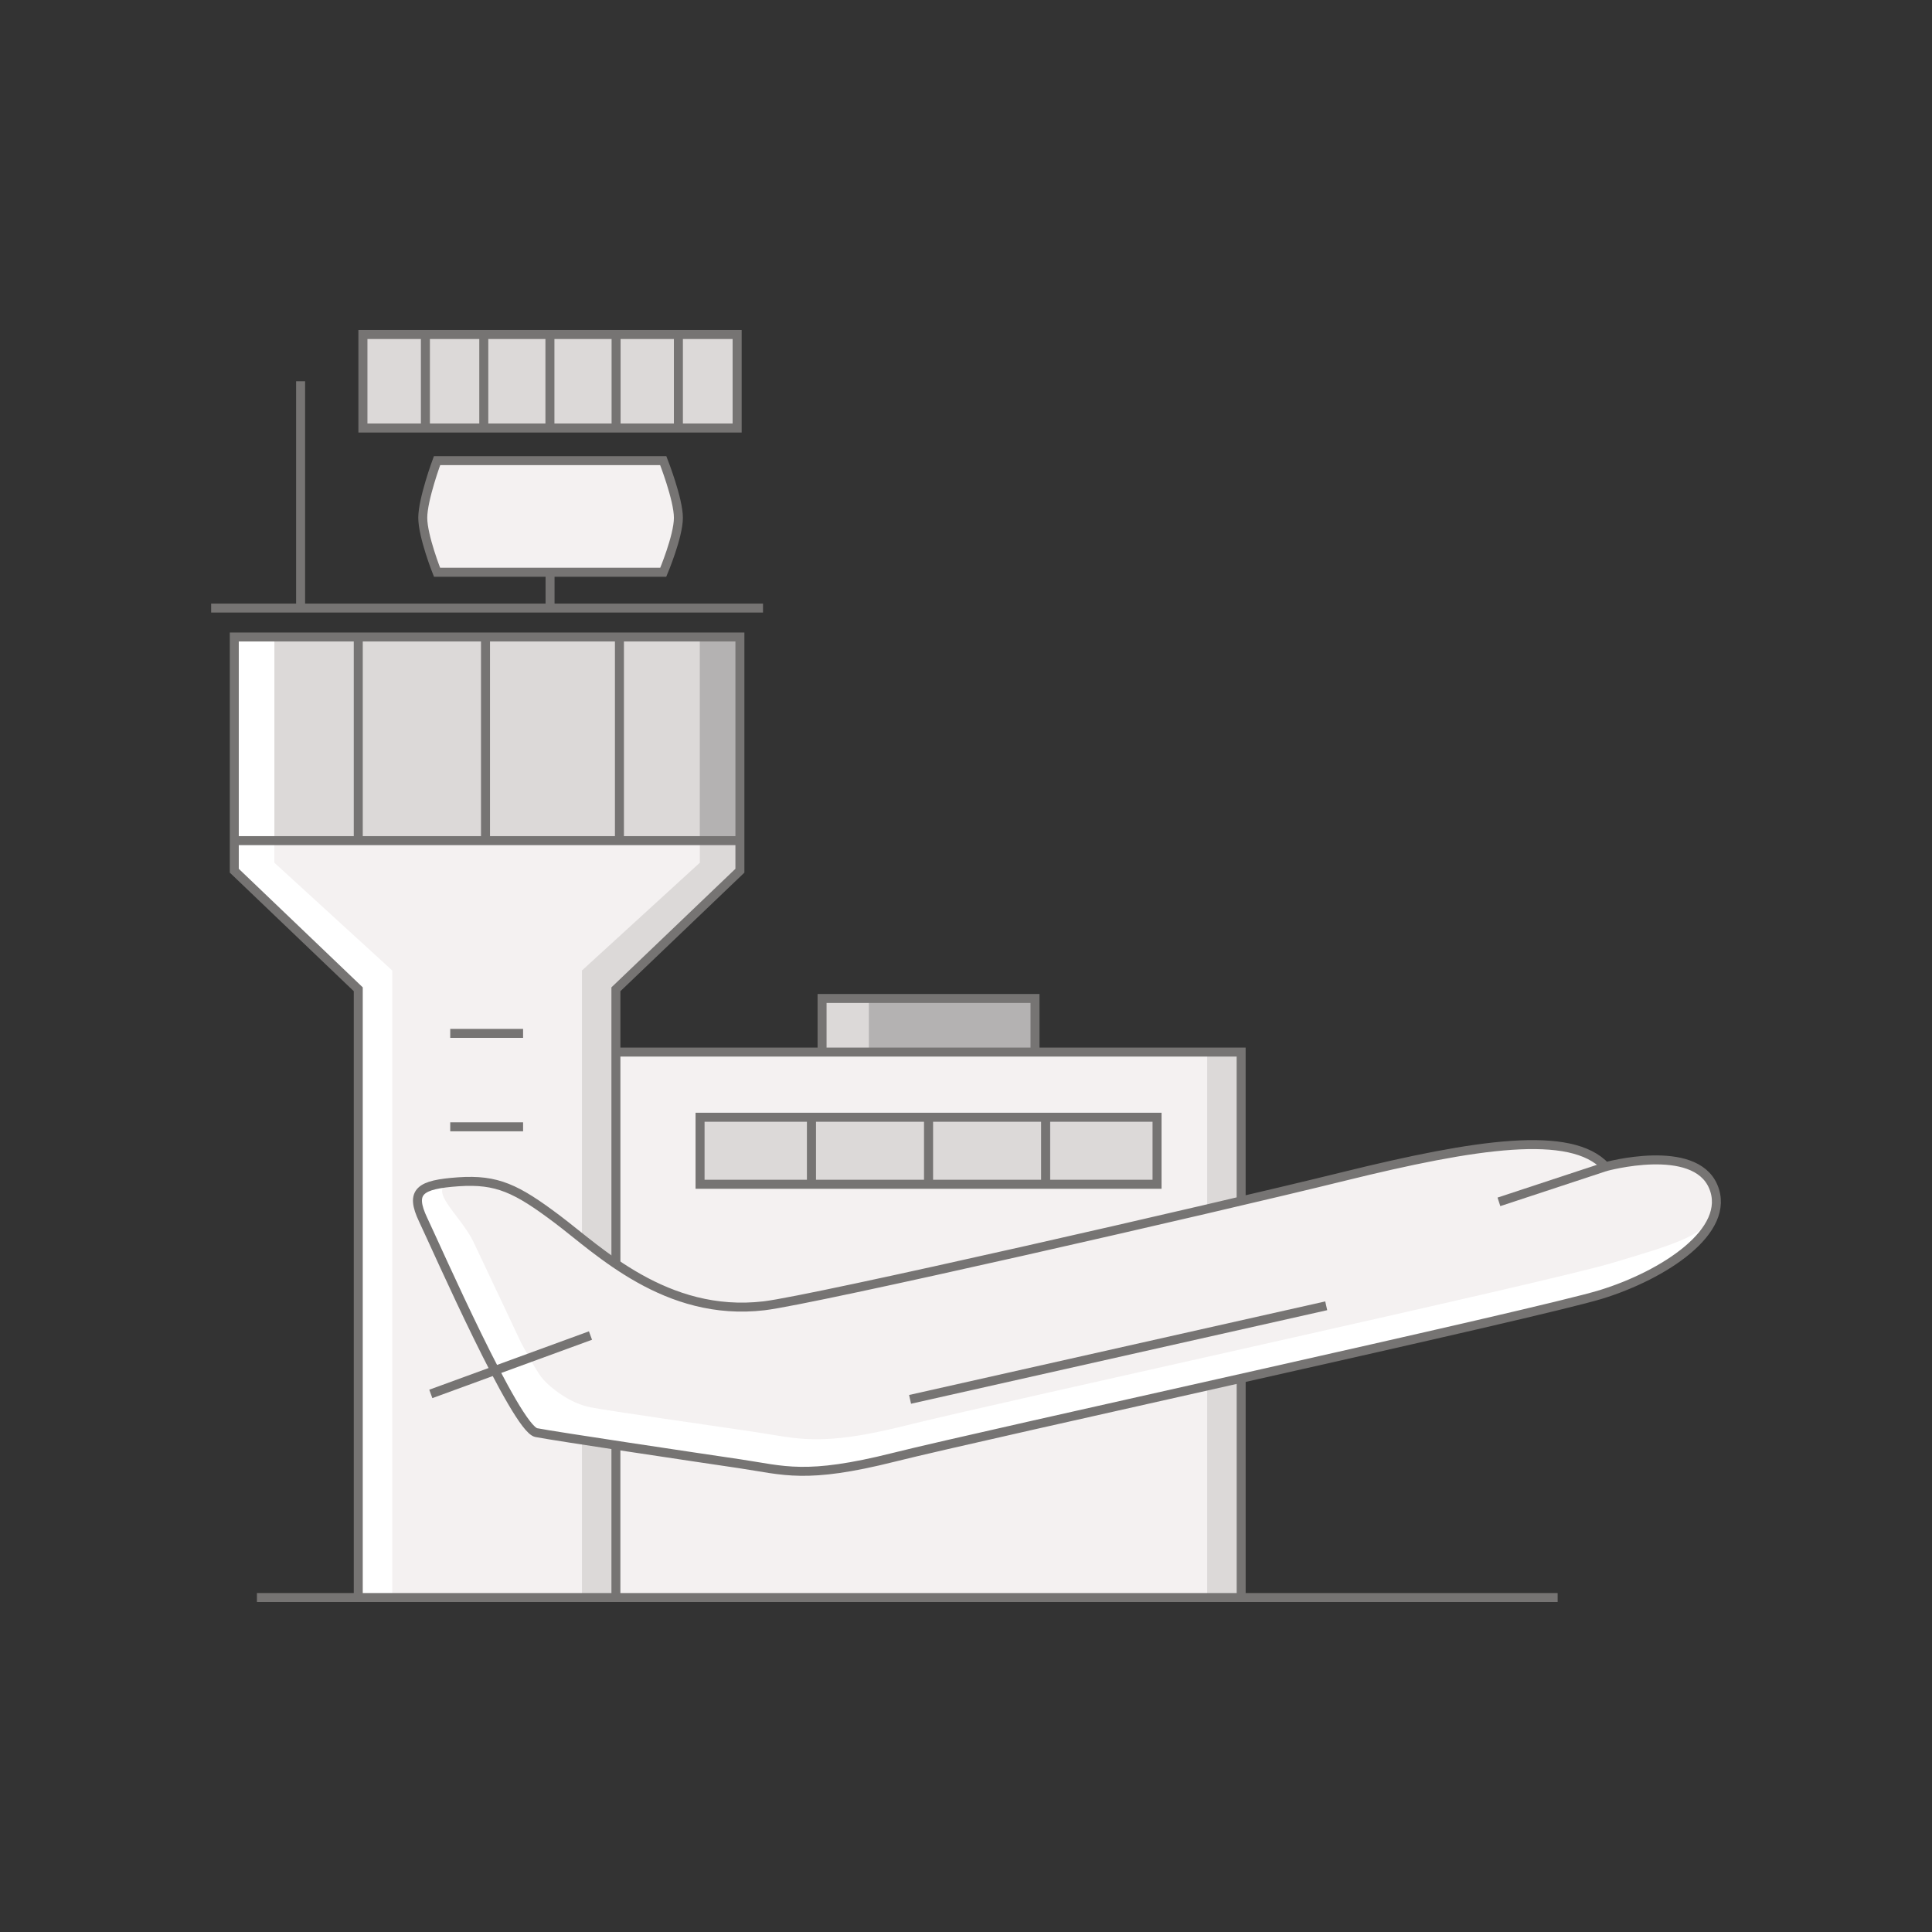 <?xml version="1.0" encoding="UTF-8" standalone="no"?>
<!-- Created with Inkscape (http://www.inkscape.org/) -->

<svg
   width="480"
   height="480"
   viewBox="0 0 480 480"
   version="1.1"
   id="svg8"
   inkscape:version="1.1 (c68e22c387, 2021-05-23)"
   sodipodi:docname="icon_aviation.svg"
   xmlns:inkscape="http://www.inkscape.org/namespaces/inkscape"
   xmlns:sodipodi="http://sodipodi.sourceforge.net/DTD/sodipodi-0.dtd"
   xmlns="http://www.w3.org/2000/svg"
   xmlns:svg="http://www.w3.org/2000/svg"
   xmlns:rdf="http://www.w3.org/1999/02/22-rdf-syntax-ns#"
   xmlns:cc="http://creativecommons.org/ns#"
   xmlns:dc="http://purl.org/dc/elements/1.1/">
  <rect x="0" y="0" width="480" height="480" fill="#333333" stroke="none"/>
  <defs
     id="defs2">
    <inkscape:path-effect
       effect="bspline"
       id="path-effect23538"
       is_visible="true"
       lpeversion="1"
       weight="33.333"
       steps="3"
       helper_size="0"
       apply_no_weight="true"
       apply_with_weight="true"
       only_selected="false" />
  </defs>
  <sodipodi:namedview
     id="base"
     pagecolor="#e5e5e5"
     bordercolor="#666666"
     borderopacity="0"
     inkscape:pageopacity="0"
     inkscape:pageshadow="2"
     inkscape:zoom="0.70710678"
     inkscape:cx="-9.8994949"
     inkscape:cy="301.22749"
     inkscape:document-units="px"
     inkscape:current-layer="layer1"
     showgrid="false"
     fit-margin-top="0"
     fit-margin-left="0"
     fit-margin-right="0"
     fit-margin-bottom="0"
     inkscape:showpageshadow="false"
     borderlayer="true"
     inkscape:window-width="1920"
     inkscape:window-height="1001"
     inkscape:window-x="-9"
     inkscape:window-y="-9"
     inkscape:window-maximized="1"
     inkscape:pagecheckerboard="0"
     scale-x="1"
     showborder="false"
     inkscape:snap-page="true"
     showguides="true"
     inkscape:guide-bbox="true">
    <sodipodi:guide
       position="0,342"
       orientation="1,0"
       id="guide824" />
    <sodipodi:guide
       position="480,480"
       orientation="1,0"
       id="guide826" />
    <sodipodi:guide
       position="373,512"
       orientation="0,-1"
       id="guide828" />
    <sodipodi:guide
       position="480,0"
       orientation="0,-1"
       id="guide830" />
    <sodipodi:guide
       position="386.989,83.096"
       orientation="0,-1"
       id="guide2760" />
  </sodipodi:namedview>
  <g
     inkscape:label="Background"
     inkscape:groupmode="layer"
     id="layer1"
     transform="translate(146.844,4.36)"
     style="display:inline">
    <g
       id="g2678"
       transform="translate(-19.666,-11.561)">
      <rect
         x="-68.969"
         y="165.461"
         width="125.613"
         height="50.594"
         style="clip-rule:evenodd;fill:#dcd9d8;fill-rule:evenodd;stroke-linecap:round;stroke-linejoin:round;stroke-miterlimit:10"
         id="rect926" />
      <rect
         x="46.681"
         y="165.461"
         width="9.963"
         height="50.594"
         style="clip-rule:evenodd;fill:#b4b2b2;fill-opacity:1;fill-rule:evenodd;stroke-linecap:round;stroke-linejoin:round;stroke-miterlimit:10"
         id="rect6056" />
      <rect
         x="25.843"
         y="268.586"
         width="155.338"
         height="135.519"
         style="clip-rule:evenodd;fill:#f4f1f1;fill-rule:evenodd;stroke-linecap:round;stroke-linejoin:round;stroke-miterlimit:10"
         id="rect930" />
      <rect
         style="clip-rule:evenodd;fill:#dcd9d8;fill-opacity:1;fill-rule:evenodd;stroke-width:4.224px;stroke-linecap:round;stroke-linejoin:round;stroke-miterlimit:1.5;-inkscape-stroke:none;stop-color:#000000"
         id="rect3400"
         width="8.437"
         height="135.519"
         x="172.744"
         y="268.586" />
      <path
         d="m 25.843,404.104 v -151.118 l 30.807,-29.457 v -7.475 h -125.619 v 7.475 l 30.8,29.457 v 151.118 z"
         style="clip-rule:evenodd;fill:#f4f1f1;fill-rule:evenodd;stroke-linecap:round;stroke-linejoin:round;stroke-miterlimit:10"
         id="path922" />
      <path
         d="m -29.725,404.104 v -155.787 l -29.294,-26.781 v -5.482 h -9.95 v 7.475 l 30.794,29.457 v 151.118 z"
         style="clip-rule:evenodd;fill:#ffffff;fill-opacity:1;fill-rule:evenodd;stroke-linecap:round;stroke-linejoin:round;stroke-miterlimit:10"
         id="path1112" />
      <path
         d="m 17.406,404.104 v -155.787 l 29.294,-26.781 v -5.482 h 9.95 v 7.475 l -30.794,29.457 v 151.118 z"
         style="clip-rule:evenodd;fill:#dcd9d8;fill-rule:evenodd;stroke-linecap:round;stroke-linejoin:round;stroke-miterlimit:10"
         id="path924" />
      <rect
         x="-68.969"
         y="165.461"
         width="9.963"
         height="50.594"
         style="clip-rule:evenodd;fill:#ffffff;fill-rule:evenodd;stroke-linecap:round;stroke-linejoin:round;stroke-miterlimit:10"
         id="rect928" />
      <rect
         x="77.068"
         y="255.267"
         width="52.906"
         height="13.319"
         style="clip-rule:evenodd;fill:#b4b2b2;fill-rule:evenodd;stroke-linecap:round;stroke-linejoin:round;stroke-miterlimit:10"
         id="rect932" />
      <rect
         x="77.068"
         y="255.267"
         width="11.619"
         height="13.319"
         style="clip-rule:evenodd;fill:#dcd9d8;fill-rule:evenodd;stroke-linecap:round;stroke-linejoin:round;stroke-miterlimit:10"
         id="rect934" />
      <path
         d="m -7.919,339.011 c 0,0 -10.694,-21.557 -14.1,-28.713 -3.419,-7.15 -0.856,-8.812 8.744,-9.481 9.593,-0.663 14.425,1.669 24.581,9.319 10.162,7.65 26.969,24.362 51.35,21.487 12.275,-1.444 111.1,-24.019 144.025,-32.137 32.919,-8.113 56.519,-11.669 65.037,-2.425 0,0 22.063,-6.1 26.75,4.925 4.688,11.018 -12.35,22.037 -27.9,26.818 -15.543,4.782 -153.687,34.932 -175.65,40.457 -21.968,5.518 -27.293,3.243 -38.268,1.618 -10.982,-1.618 -45.563,-6.775 -50.594,-7.75 -5.025,-0.975 -8.538,-12.937 -8.944,-14.406"
         style="clip-rule:evenodd;fill:#ffffff;fill-rule:evenodd;stroke-linecap:round;stroke-linejoin:round;stroke-miterlimit:10"
         id="path936" />
      <path
         d="m 2.231,340.692 c 0,0 -8.344,-17.744 -11.75,-24.888 -3.406,-7.162 -13.356,-14.318 -3.756,-14.993 9.593,-0.657 14.425,1.675 24.581,9.318 10.162,7.65 26.969,24.369 51.35,21.494 12.275,-1.45 111.1,-24.025 144.025,-32.144 32.919,-8.112 56.519,-11.668 65.037,-2.418 0,0 22.063,-6.107 26.75,4.925 4.688,11.012 -9.037,14.068 -24.581,18.843 -15.55,4.782 -153.694,34.932 -175.656,40.45 -21.963,5.532 -27.294,3.25 -38.269,1.632 -10.975,-1.632 -35.412,-5.094 -40.437,-6.069 -5.038,-0.969 -9.844,-4.738 -11.869,-7.069 -1.625,-1.869 -5.425,-9.081 -5.425,-9.081"
         style="clip-rule:evenodd;fill:#f4f1f1;fill-rule:evenodd;stroke-linecap:round;stroke-linejoin:round;stroke-miterlimit:10"
         id="path938" />
      <rect
         x="46.75"
         y="284.779"
         width="113.537"
         height="16.65"
         style="clip-rule:evenodd;fill:#dcd9d8;fill-rule:evenodd;stroke-linecap:round;stroke-linejoin:round;stroke-miterlimit:10"
         id="rect940" />
      <path
         d="m -38.169,165.461 v 50.593"
         style="clip-rule:evenodd;fill:none;fill-rule:nonzero;stroke:#767473;stroke-width:2.235;stroke-linecap:butt;stroke-linejoin:miter;stroke-miterlimit:1.5;stroke-dasharray:none"
         id="path942" />
      <path
         d="m -6.557,165.461 v 50.593"
         style="clip-rule:evenodd;fill:none;fill-rule:nonzero;stroke:#767473;stroke-width:2.235;stroke-linecap:butt;stroke-linejoin:miter;stroke-miterlimit:1.5;stroke-dasharray:none"
         id="path944" />
      <path
         d="m 74.425,284.786 v 16.643"
         style="clip-rule:evenodd;fill:none;fill-rule:nonzero;stroke:#767473;stroke-width:2.255;stroke-linecap:butt;stroke-linejoin:miter;stroke-miterlimit:1.5;stroke-dasharray:none"
         id="path946" />
      <path
         d="m 103.518,284.786 v 16.643"
         style="clip-rule:evenodd;fill:none;fill-rule:nonzero;stroke:#767473;stroke-width:2.255;stroke-linecap:butt;stroke-linejoin:miter;stroke-miterlimit:1.5;stroke-dasharray:none"
         id="path948" />
      <path
         d="m 132.606,284.786 v 16.643"
         style="clip-rule:evenodd;fill:none;fill-rule:nonzero;stroke:#767473;stroke-width:2.255;stroke-linecap:butt;stroke-linejoin:miter;stroke-miterlimit:1.5;stroke-dasharray:none"
         id="path950" />
      <path
         d="m 26.718,165.461 v 50.593"
         style="clip-rule:evenodd;fill:none;fill-rule:nonzero;stroke:#767473;stroke-width:2.235;stroke-linecap:butt;stroke-linejoin:miter;stroke-miterlimit:1.5;stroke-dasharray:none"
         id="path952" />
      <path
         d="m -74.719,158.273 h 137.106"
         style="clip-rule:evenodd;fill:none;fill-rule:nonzero;stroke:#767473;stroke-width:2.23;stroke-linecap:butt;stroke-linejoin:miter;stroke-miterlimit:1.5;stroke-dasharray:none"
         id="path954" />
      <path
         d="m -52.494,158.273 v -56.356"
         style="clip-rule:evenodd;fill:none;fill-rule:nonzero;stroke:#767473;stroke-width:2.235;stroke-linecap:butt;stroke-linejoin:miter;stroke-miterlimit:1.5;stroke-dasharray:none"
         id="path956" />
      <path
         d="m 9.481,158.273 v -8.894"
         style="clip-rule:evenodd;fill:none;fill-rule:nonzero;stroke:#767473;stroke-width:2.235;stroke-linecap:butt;stroke-linejoin:miter;stroke-miterlimit:1.5;stroke-dasharray:none"
         id="path958" />
      <rect
         x="-37.013"
         y="90.304"
         width="92.975"
         height="23.237"
         style="clip-rule:evenodd;fill:#dcd9d8;fill-rule:evenodd;stroke:#767473;stroke-width:2.245;stroke-linecap:butt;stroke-linejoin:miter;stroke-miterlimit:1.5;stroke-dasharray:none"
         id="rect960" />
      <path
         d="m 37.606,121.648 h -56.206 c 0,0 -3.544,9.575 -3.544,14.194 0,4.619 3.544,13.537 3.544,13.537 h 56.206 c 0,0 3.762,-8.918 3.762,-13.537 0,-4.619 -3.762,-14.194 -3.762,-14.194 z"
         style="clip-rule:evenodd;fill:#f4f1f1;fill-rule:evenodd;stroke:#767473;stroke-width:2.23;stroke-linecap:butt;stroke-linejoin:miter;stroke-miterlimit:1.5;stroke-dasharray:none"
         id="path962" />
      <path
         d="M -21.488,90.304 V 113.542"
         style="clip-rule:evenodd;fill:none;fill-rule:nonzero;stroke:#767473;stroke-width:2.235;stroke-linecap:butt;stroke-linejoin:miter;stroke-miterlimit:1.5;stroke-dasharray:none"
         id="path964" />
      <path
         d="M 41.368,90.304 V 113.542"
         style="clip-rule:evenodd;fill:none;fill-rule:nonzero;stroke:#767473;stroke-width:2.235;stroke-linecap:butt;stroke-linejoin:miter;stroke-miterlimit:1.5;stroke-dasharray:none"
         id="path966" />
      <path
         d="M -6.982,90.304 V 113.542"
         style="clip-rule:evenodd;fill:none;fill-rule:nonzero;stroke:#767473;stroke-width:2.235;stroke-linecap:butt;stroke-linejoin:miter;stroke-miterlimit:1.5;stroke-dasharray:none"
         id="path968" />
      <path
         d="M 25.887,90.304 V 113.542"
         style="clip-rule:evenodd;fill:none;fill-rule:nonzero;stroke:#767473;stroke-width:2.235;stroke-linecap:butt;stroke-linejoin:miter;stroke-miterlimit:1.5;stroke-dasharray:none"
         id="path970" />
      <path
         d="M 9.45,90.304 V 113.542"
         style="clip-rule:evenodd;fill:none;fill-rule:nonzero;stroke:#767473;stroke-width:2.235;stroke-linecap:butt;stroke-linejoin:miter;stroke-miterlimit:1.5;stroke-dasharray:none"
         id="path972" />
      <path
         d="m -38.169,404.104 v -151.118 l -30.8,-29.457 v -58.068 h 125.619 v 58.068 l -30.807,29.457 v 68.243"
         style="clip-rule:evenodd;fill:none;fill-rule:nonzero;stroke:#767473;stroke-width:2.23;stroke-linecap:butt;stroke-linejoin:miter;stroke-miterlimit:1.5;stroke-dasharray:none"
         id="path974" />
      <path
         d="M -63.344,404.104 H 259.812"
         style="clip-rule:evenodd;fill:none;fill-rule:nonzero;stroke:#767473;stroke-width:2.23;stroke-linecap:butt;stroke-linejoin:miter;stroke-miterlimit:1.5;stroke-dasharray:none"
         id="path976" />
      <path
         d="M 25.843,268.586 H 181.181 v 37"
         style="clip-rule:evenodd;fill:none;fill-rule:nonzero;stroke:#767473;stroke-width:2.23;stroke-linecap:butt;stroke-linejoin:miter;stroke-miterlimit:1.5;stroke-dasharray:none"
         id="path978" />
      <path
         d="m 77.062,268.586 v -13.319 h 52.906 v 13.319"
         style="clip-rule:evenodd;fill:none;fill-rule:nonzero;stroke:#767473;stroke-width:2.23;stroke-linecap:butt;stroke-linejoin:miter;stroke-miterlimit:1.5;stroke-dasharray:none"
         id="path980" />
      <path
         d="M -15.319,263.942 H 2.781"
         style="clip-rule:evenodd;fill:none;fill-rule:nonzero;stroke:#767473;stroke-width:2.23;stroke-linecap:butt;stroke-linejoin:miter;stroke-miterlimit:1.5;stroke-dasharray:none"
         id="path982" />
      <path
         d="M -15.319,287.154 H 2.781"
         style="clip-rule:evenodd;fill:none;fill-rule:nonzero;stroke:#767473;stroke-width:2.23;stroke-linecap:butt;stroke-linejoin:miter;stroke-miterlimit:1.5;stroke-dasharray:none"
         id="path984" />
      <path
         d="m 6.056,363.129 c -5.031,-0.975 -24.669,-45.681 -28.075,-52.831 -3.419,-7.156 -0.856,-8.812 8.737,-9.487 9.594,-0.657 14.432,1.675 24.588,9.325 10.162,7.643 26.962,24.362 51.35,21.487 12.275,-1.444 111.1,-24.025 144.025,-32.144 32.912,-8.106 56.519,-11.668 65.037,-2.418 0,0 22.063,-6.107 26.75,4.925 4.688,11.012 -12.35,22.031 -27.906,26.818 -15.537,4.775 -153.687,34.932 -175.644,40.45 -21.968,5.519 -27.293,3.25 -38.268,1.619 -10.982,-1.619 -45.563,-6.775 -50.594,-7.744 z"
         style="clip-rule:evenodd;fill:none;fill-rule:nonzero;stroke:#767473;stroke-width:2.23;stroke-linecap:square;stroke-linejoin:bevel;stroke-miterlimit:1.5;stroke-dasharray:none"
         id="path986" />
      <path
         d="m 98.925,354.867 103.393,-23.244"
         style="clip-rule:evenodd;fill:none;fill-rule:nonzero;stroke:#767473;stroke-width:2.23;stroke-linecap:butt;stroke-linejoin:miter;stroke-miterlimit:1.5;stroke-dasharray:none"
         id="path988" />
      <path
         d="m 181.187,349.648 v 54.456"
         style="clip-rule:evenodd;fill:none;fill-rule:nonzero;stroke:#767473;stroke-width:2.23;stroke-linecap:butt;stroke-linejoin:miter;stroke-miterlimit:1.5;stroke-dasharray:none"
         id="path990" />
      <path
         d="m 25.843,366.267 v 37.837"
         style="clip-rule:evenodd;fill:none;fill-rule:nonzero;stroke:#767473;stroke-width:2.22;stroke-linecap:butt;stroke-linejoin:miter;stroke-miterlimit:1.5;stroke-dasharray:none"
         id="path992" />
      <path
         d="m -20.144,353.517 39.669,-14.506"
         style="clip-rule:evenodd;fill:none;fill-rule:nonzero;stroke:#767473;stroke-width:2.23;stroke-linecap:butt;stroke-linejoin:miter;stroke-miterlimit:1.5;stroke-dasharray:none"
         id="path994" />
      <path
         d="m 245.227,305.798 26.487,-8.737"
         style="clip-rule:evenodd;fill:none;fill-rule:nonzero;stroke:#767473;stroke-width:2.23;stroke-linecap:butt;stroke-linejoin:miter;stroke-miterlimit:1.5;stroke-dasharray:none"
         id="path996" />
      <path
         d="m -68.969,216.054 h 125.619"
         style="clip-rule:evenodd;fill:none;fill-rule:nonzero;stroke:#767473;stroke-width:2.23;stroke-linecap:butt;stroke-linejoin:miter;stroke-miterlimit:1.5;stroke-dasharray:none"
         id="path998" />
      <rect
         x="46.75"
         y="284.779"
         width="113.538"
         height="16.65"
         style="clip-rule:evenodd;fill:none;fill-rule:evenodd;stroke:#767473;stroke-width:2.24;stroke-linecap:butt;stroke-linejoin:miter;stroke-miterlimit:1.5;stroke-dasharray:none"
         id="rect1000" />
    </g>
  </g>
  <g
     inkscape:groupmode="layer"
     id="layer2"
     inkscape:label="Layer 1" />
</svg>

